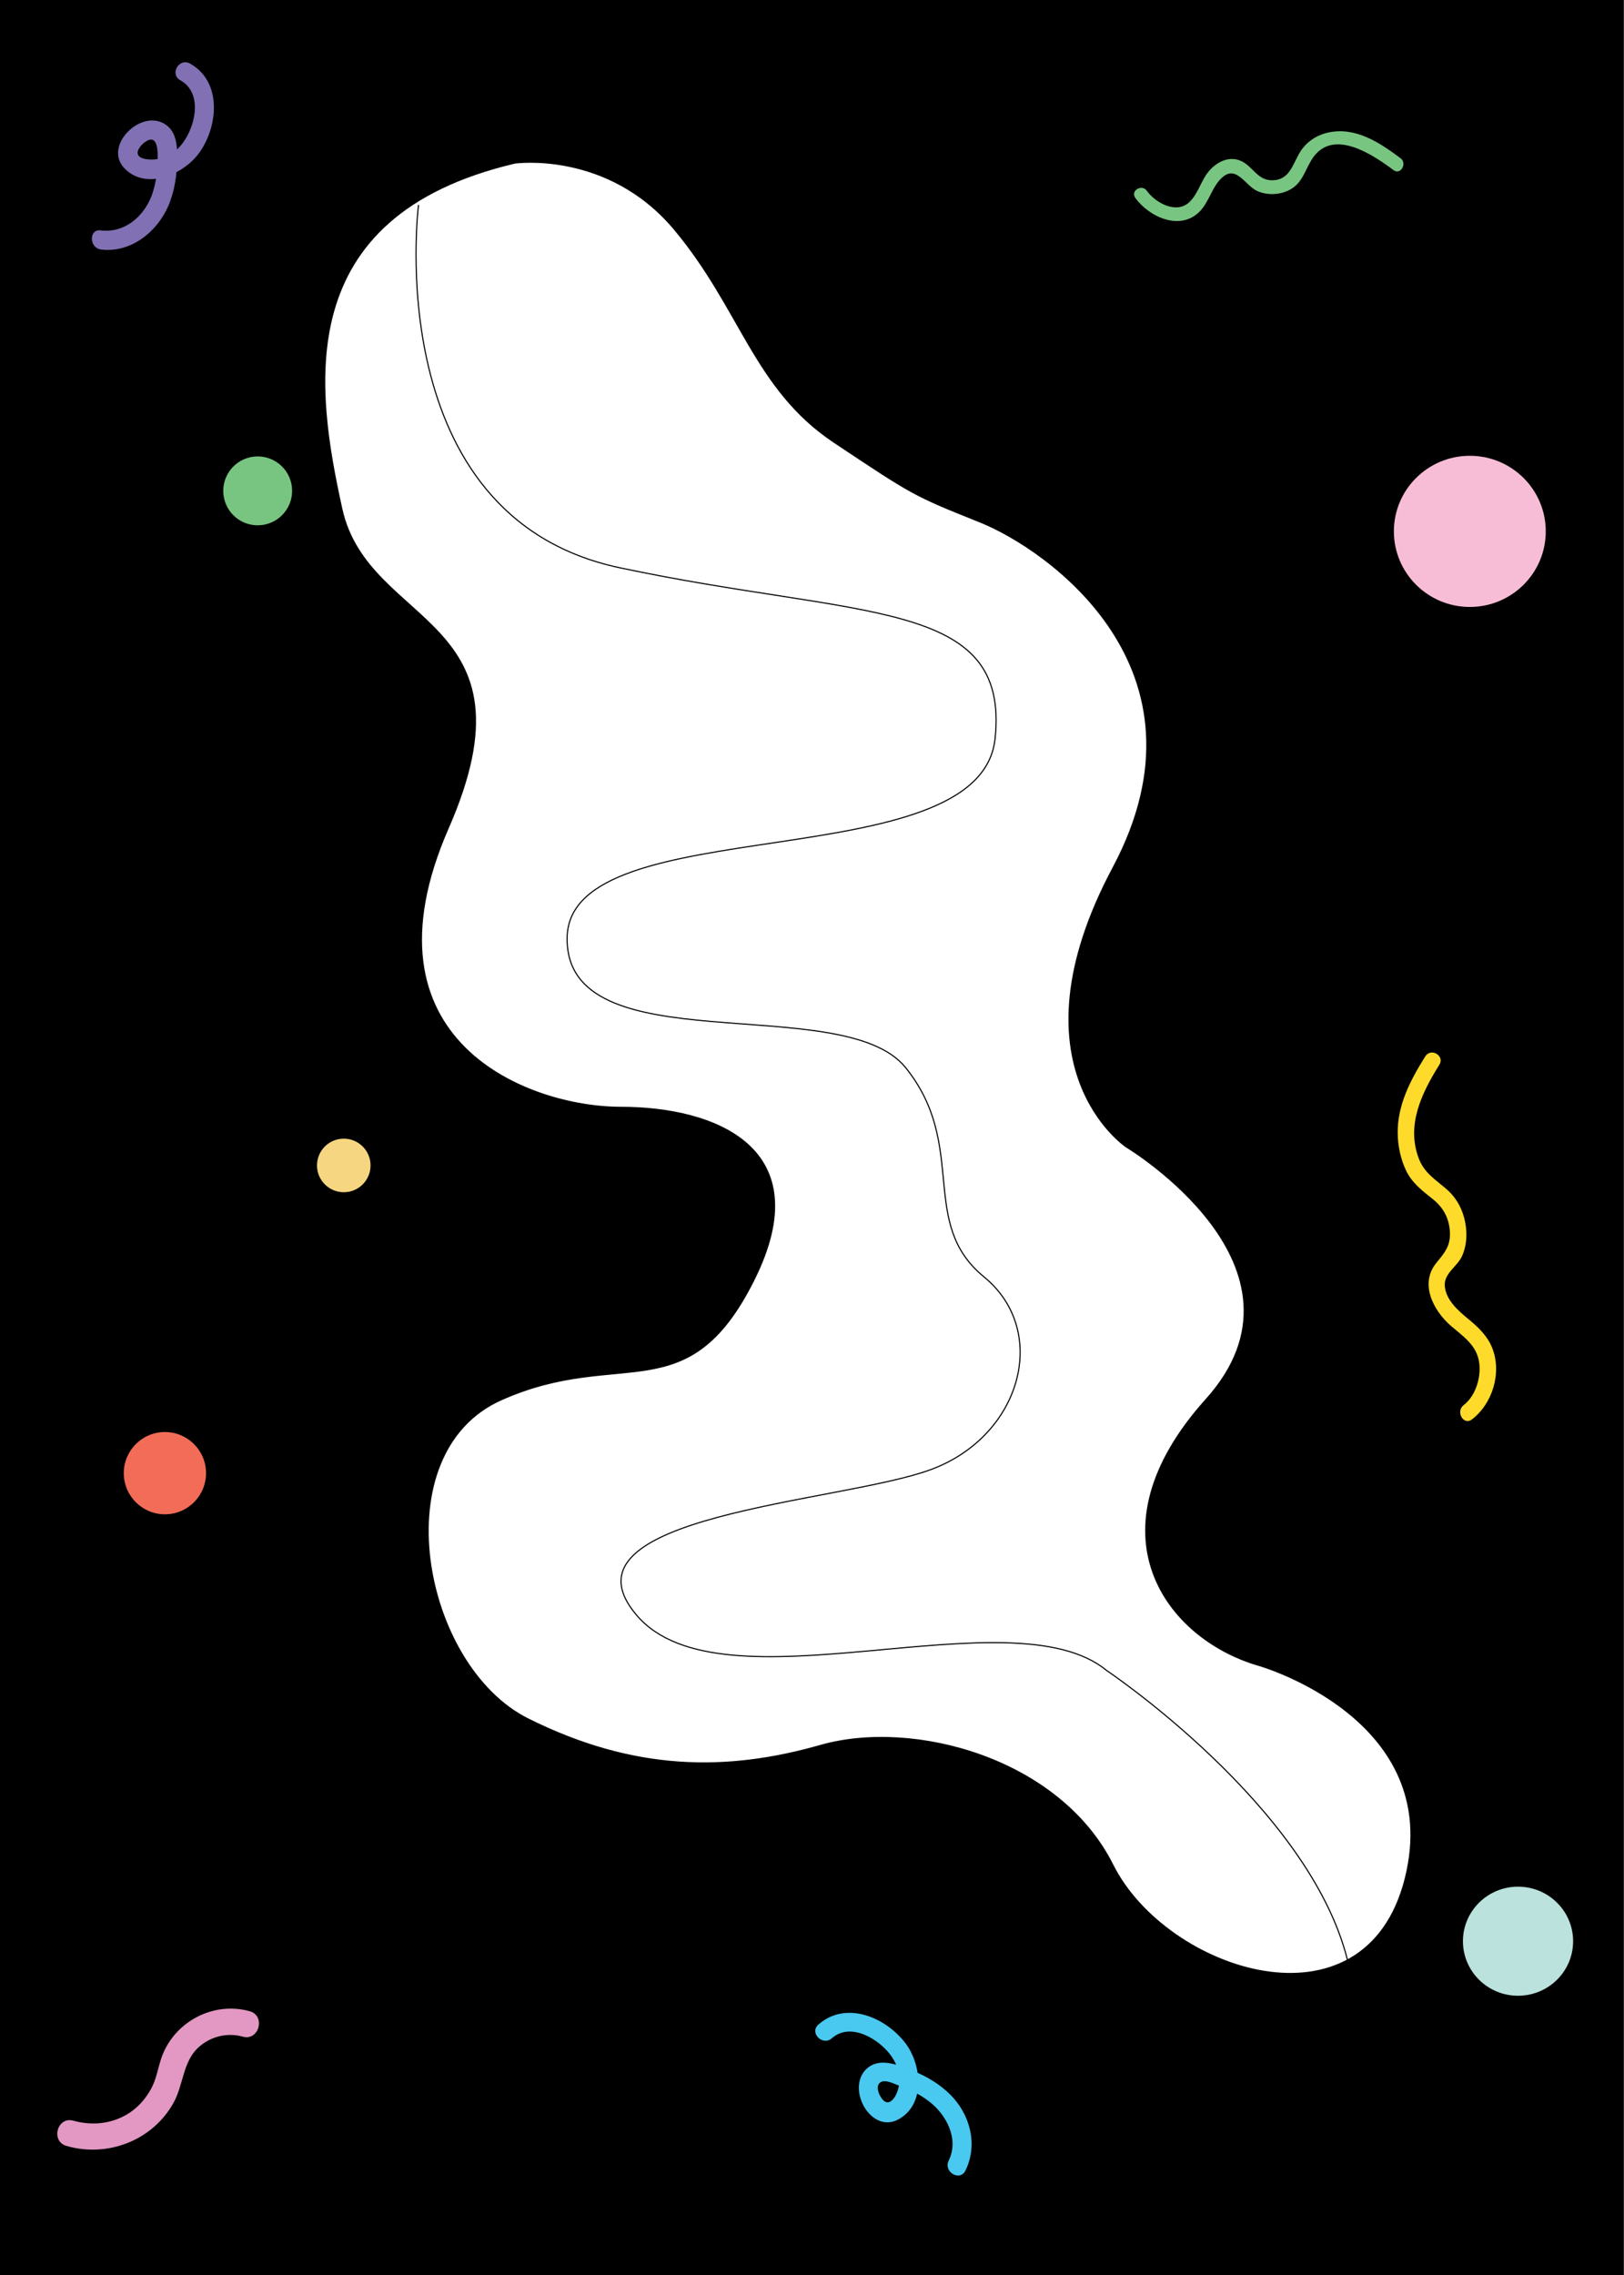 <?xml version="1.0" encoding="utf-8"?>
<!-- Generator: Adobe Illustrator 21.1.0, SVG Export Plug-In . SVG Version: 6.00 Build 0)  -->
<svg version="1.1" id="Layer_1" xmlns="http://www.w3.org/2000/svg" xmlns:xlink="http://www.w3.org/1999/xlink" x="0px" y="0px"
	 viewBox="0 0 849 1189" style="enable-background:new 0 0 849 1189;" xml:space="preserve">
<rect x="0" y="0" width="849" height="1189" fill="#333333" stroke="none"/>
<style type="text/css">
	.st0{fill:#FFFFFF;stroke:#000000;stroke-width:0.459;stroke-miterlimit:10;}
	.st1{fill:#F6D681;}
	.st2{fill:#F26C58;}
	.st3{fill:#E298C2;}
	.st4{fill:#78C582;}
	.st5{fill:#8170B3;}
	.st6{fill:#49C8F0;}
	.st7{fill:#F8BDD6;}
	.st8{fill:#FEDB2B;}
	.st9{fill:#BBE2DD;}
	.st10{fill:none;stroke:#000000;stroke-width:0.5;stroke-miterlimit:10;}
	.st11{fill:none;stroke:#FFFFFF;stroke-width:0.5;stroke-miterlimit:10;}
	.st12{fill:#FFFFFF;stroke:#000000;stroke-width:0.584;stroke-miterlimit:10;}
	.st13{fill:none;stroke:#205C2E;stroke-width:0.584;stroke-miterlimit:10;}
</style>
<rect x="-0.1" y="0" width="848.7" height="1189.6"/>
<path class="st0" d="M2724.3-68.5c-0.3-19.9-25-37.6-64.8-50c44-13.9,71.6-33.4,71.2-54.7c-0.4-27.9-48.8-51.4-119.1-62.3
	c12.7-8,20.1-17.5,19.9-27.7c-0.4-26.6-52.5-47.4-116.4-46.4s-115.3,23.4-114.9,50.1c0.2,9.6,7,18.4,18.7,25.8
	c-74.3,12.7-125.5,38.4-125.1,67.4c0.3,19.9,25,37.6,64.8,50c-44,13.9-71.6,33.4-71.2,54.7c0.3,19.3,23.5,36.5,61.1,48.9
	c-41.2,13.8-66.8,32.7-66.5,53.1c0.3,20.3,25.9,38.2,66.9,50.7c-37.8,13.6-61,31.6-60.7,51.1c0.3,20.7,26.9,38.9,69.3,51.4
	c-40.6,13.8-65.7,32.5-65.3,52.8c0.3,20.5,26.4,38.6,68.1,51c-41.3,13.8-66.8,32.7-66.5,53.2c0.3,19.8,24.7,37.3,64,49.8
	c-43.8,13.9-71.1,33.4-70.8,54.6c0.5,30.9,59.7,56.4,142.6,65.3c-20,9-32.2,21-32,34.1c0.4,26.6,52.5,47.4,116.4,46.4
	c63.9-1,115.3-23.4,114.9-50.1c-0.2-13.7-14-25.8-36.1-34.2c77.6-12.3,131.6-38.7,131.1-68.4c-0.3-19.8-24.7-37.3-64-49.8
	c43.8-13.9,71.1-33.4,70.8-54.6c-0.3-20.5-26.4-38.6-68.1-51c41.3-13.8,66.8-32.7,66.5-53.2c-0.3-20.7-26.9-38.9-69.3-51.4
	c40.6-13.8,65.7-32.5,65.3-52.8c-0.3-20.3-25.9-38.2-66.9-50.7c37.8-13.6,61-31.6,60.7-51.1c-0.3-19.3-23.5-36.5-61.1-48.9
	C2699.1-29.2,2724.6-48.1,2724.3-68.5z"/>
<ellipse transform="matrix(1 -1.565677e-02 1.565677e-02 1 -9.513 2.888)" class="st1" cx="179.7" cy="609" rx="14" ry="14"/>
<ellipse transform="matrix(1 -1.565677e-02 1.565677e-02 1 -12.042 1.444)" class="st2" cx="86.2" cy="769.8" rx="21.5" ry="21.5"/>
<g>
	<g>
		<path class="st3" d="M130.6,1051.1c-19.3-5.4-39.9,5.7-46.3,24.6c-1.8,5.4-2.6,11.1-5.4,16.1c-2.4,4.3-5.5,8.1-9.4,11.1
			c-8.9,6.8-20.4,8.4-31.1,5.4c-8.5-2.4-12.1,10.8-3.6,13.2c21.5,6.2,45.1-2.9,56-22.7c5-9.1,4.8-20.8,12.4-28.3
			c6.3-6.1,15.4-8.5,23.8-6.1C135.4,1066.7,139,1053.5,130.6,1051.1L130.6,1051.1z"/>
	</g>
</g>
<ellipse transform="matrix(1 -1.565677e-02 1.565677e-02 1 -3.999 2.14)" class="st4" cx="134.7" cy="256.5" rx="18" ry="18"/>
<g>
	<g>
		<path class="st5" d="M52.8,130.4c15.5,1.9,29.3-9.1,35.2-22.8c3.3-7.7,4.5-16.1,4.6-24.5c0.1-6.9-0.2-14.8-7-18.6
			c-12.7-7.1-31.5,12-20.6,23.4c11.5,12,31.2,3.1,39.2-8.1c9.9-13.8,12-37.2-4.9-46.6c-5.7-3.1-10.7,5.5-5.1,8.7
			c11.9,6.6,8.1,23.8,1.3,32.9c-3.5,4.7-8.7,8.1-14.6,8.5c-2.2,0.2-6.9,0.1-8.4-1.9c-1.8-2.3,1.3-5.7,3.1-7c7.2-5.3,6.9,5.3,6.8,9.6
			c-0.1,6.2-1,12.4-3.1,18.2c-4.2,11.1-14.3,19.7-26.6,18.2C46.4,119.5,46.5,129.6,52.8,130.4L52.8,130.4z"/>
	</g>
</g>
<g>
	<g>
		<path class="st6" d="M504.7,1134.4c7.1-14.4,1.9-31.2-9.8-41.5c-6-5.4-13.2-9.1-20.7-11.9c-6.8-2.6-15.5-5.5-21.5,0.5
			c-10.3,10.4,2.7,33.9,17,26.1s12.1-28.5,3.8-39.6c-10.3-13.7-31.2-22.7-45.7-9.9c-4.8,4.3,2.3,11.4,7.1,7.1
			c9.8-8.6,24.6,0.4,30.9,9.1c3.3,4.6,5.2,10.3,4.1,15.9c-0.5,2.6-1.8,6.2-4,7.8c-2.8,2.1-5-0.9-6.2-3.5c-1.1-2.4-1.5-5.8,1.6-6.7
			c2.4-0.7,6.6,1.4,8.7,2.2c5.6,2,11.1,4.6,15.8,8.3c9.1,7,15.7,19.7,10.1,31C493.2,1135.1,501.8,1140.2,504.7,1134.4L504.7,1134.4z
			"/>
	</g>
</g>
<ellipse class="st7" cx="768.4" cy="277.7" rx="39.7" ry="39.5"/>
<g>
	<g>
		<path class="st8" d="M769.5,741.8c10.9-8.3,15.8-24.7,10.5-37.6c-2.5-6.1-7.2-10.6-12.2-14.7c-5.3-4.4-12-10-12.5-17.6
			c-0.4-6.5,6.7-10.1,9.1-15.6c2.4-5.4,2.7-11.6,1.6-17.4c-1.2-6.5-4.3-12.5-9.3-17c-5.7-5.1-11.8-8.5-14.8-16
			c-7-17.7,1.3-34.6,10.6-49.5c2.9-4.7-4.5-9-7.4-4.3c-7.7,12.3-14.6,25.3-14.4,40.2c0.1,6.7,1.5,13.4,4.4,19.5
			c3.2,6.6,8.5,10.5,14.1,15c5.5,4.4,8.5,10.2,8.8,17.3c0.3,7.2-2.9,10.7-7.1,15.9c-8.9,10.9-1.6,24.9,7.6,32.9
			c5.7,4.9,12.5,9.4,14.4,17.2c2,8.2-1,19.1-7.8,24.3C760.9,737.7,765.1,745.2,769.5,741.8L769.5,741.8z"/>
	</g>
</g>
<g>
	<g>
		<path class="st4" d="M593.5,103.4c7.3,10.1,23.7,17.6,33.9,6.9c4.9-5.2,6.3-12.9,11.6-17.6c7.5-6.6,12,4.4,18.4,7.2
			c5.4,2.3,12,2,17.2-0.9c6.8-3.8,7.8-11.1,12.1-17c10.9-14.9,31.5-0.8,41.8,6.9c3.7,2.8,7.3-3.5,3.7-6.2c-11-8.2-23.5-16.6-38-13.4
			c-5.9,1.3-11.1,4.8-14.4,9.9c-4.1,6.6-5.5,15.3-15.3,15c-7.6-0.3-9.9-8-16.5-10.4c-6-2.2-11.9,1-15.8,5.4
			c-4.3,4.9-5.7,12-10.5,16.5c-6.8,6.3-17.6,0.3-22.1-5.9C597.1,96,590.8,99.6,593.5,103.4L593.5,103.4z"/>
	</g>
</g>
<ellipse class="st9" cx="793.6" cy="1014.5" rx="28.8" ry="28.5"/>
<g id="Layer_2">
</g>
<g id="Layer_3">
</g>
<g id="Layer_1_1_">
	<g>
		<ellipse class="st10" cx="1176.5" cy="840.9" rx="9.6" ry="10"/>
		<ellipse class="st10" cx="1175.6" cy="725.9" rx="9.6" ry="10"/>
		<ellipse class="st10" cx="1175.5" cy="618.6" rx="9.6" ry="10"/>
		<ellipse class="st10" cx="1175.4" cy="516" rx="9.6" ry="10"/>
		<ellipse class="st10" cx="1175.4" cy="413.3" rx="9.6" ry="10"/>
		<ellipse class="st10" cx="1175.4" cy="310.7" rx="9.6" ry="10"/>
		<ellipse class="st10" cx="1175.4" cy="208" rx="9.6" ry="10"/>
		<ellipse class="st10" cx="1175.4" cy="105.4" rx="9.6" ry="10"/>
		<path class="st10" d="M1175.9,14.1l-0.8,90.9c-0.4,3.8-190.2-7.5-199,53.1c-8.6,59.5,191.2,43.4,199,49.5
			c1.8,3.7,182.8-13,192.2,51.3c9.5,64.7-185.8,47.6-192.2,51.3c-3.7,5-198.9-7.6-204.6,53c-5.7,60.7,197.5,40.8,204.6,49.7
			c0,0,177.6-7.7,182.3,50c4.6,57.7-182.2,52.6-182.2,52.6s-211.4,6.3-202.9,60s202.8,42.7,202.8,42.7
			c13.6,0.8,196.9-5.7,190.9,55.4c-6,61.7-189.9,52.4-189.9,52.4s-222-1.3-211.3,60.4c9.4,54.2,217,47.7,212.4,53.8l-0.5,99.6"/>
	</g>
	<line class="st11" x1="1176" y1="1068.7" x2="1177.2" y2="930.8"/>
	<line class="st11" x1="1175.6" y1="16.6" x2="1176.8" y2="-121.4"/>
</g>
<g id="Layer_3_1_">
</g>
<path class="st12" d="M269.2,85.2c0,0,48.6-6.9,83.4,34.7s41.7,83.4,83.4,111.2s41.7,27.8,76.4,41.7
	c34.7,13.9,125.1,76.4,69.5,180.7s6.9,145.9,6.9,145.9s104.2,62.5,41.7,132s-20.8,125.1,27.8,139c0,0,97.3,27.8,76.4,111.2
	s-125.1,48.6-152.9-6.9c-27.8-55.6-104.2-76.4-152.9-62.5s-97.3,13.9-152.9-13.9s-76.4-139-13.9-166.8s97.3,6.9,132-62.5
	s-20.8-90.3-69.5-90.3s-139-34.7-90.3-145.9s-41.7-104.2-55.6-166.8C164.9,203.3,151,113,269.2,85.2z"/>
<path class="st12" d="M218.8,107.1c0,0-21,162.8,105.1,189.6s204.2,15.6,196.3,89.4s-222.1,36-223.7,103.6s143.9,27.4,176.9,68.2
	c33,40.9,6.4,81.1,41,109.4c34.6,28.3,19.6,83.2-27.7,100.7c-47.2,17.5-198.5,23.6-153.9,76.1c44.6,52.5,195.8-12.2,245.7,28.9
	c0,0,105.8,70.8,125.9,151.2"/>
<circle class="st13" cx="-526.6" cy="171.8" r="12.2"/>
<circle class="st13" cx="-380.7" cy="280.8" r="7.5"/>
<circle class="st13" cx="-234.3" cy="354" r="16.9"/>
<circle class="st13" cx="-457.6" cy="458.1" r="9.5"/>
<circle class="st13" cx="-276.4" cy="537.6" r="8.7"/>
<circle class="st13" cx="-227.5" cy="656.8" r="15.1"/>
<circle class="st13" cx="-425.5" cy="801.2" r="18.3"/>
<circle class="st13" cx="-200.9" cy="835.6" r="7.9"/>
<circle class="st13" cx="-91.2" cy="922.3" r="7.2"/>
</svg>
